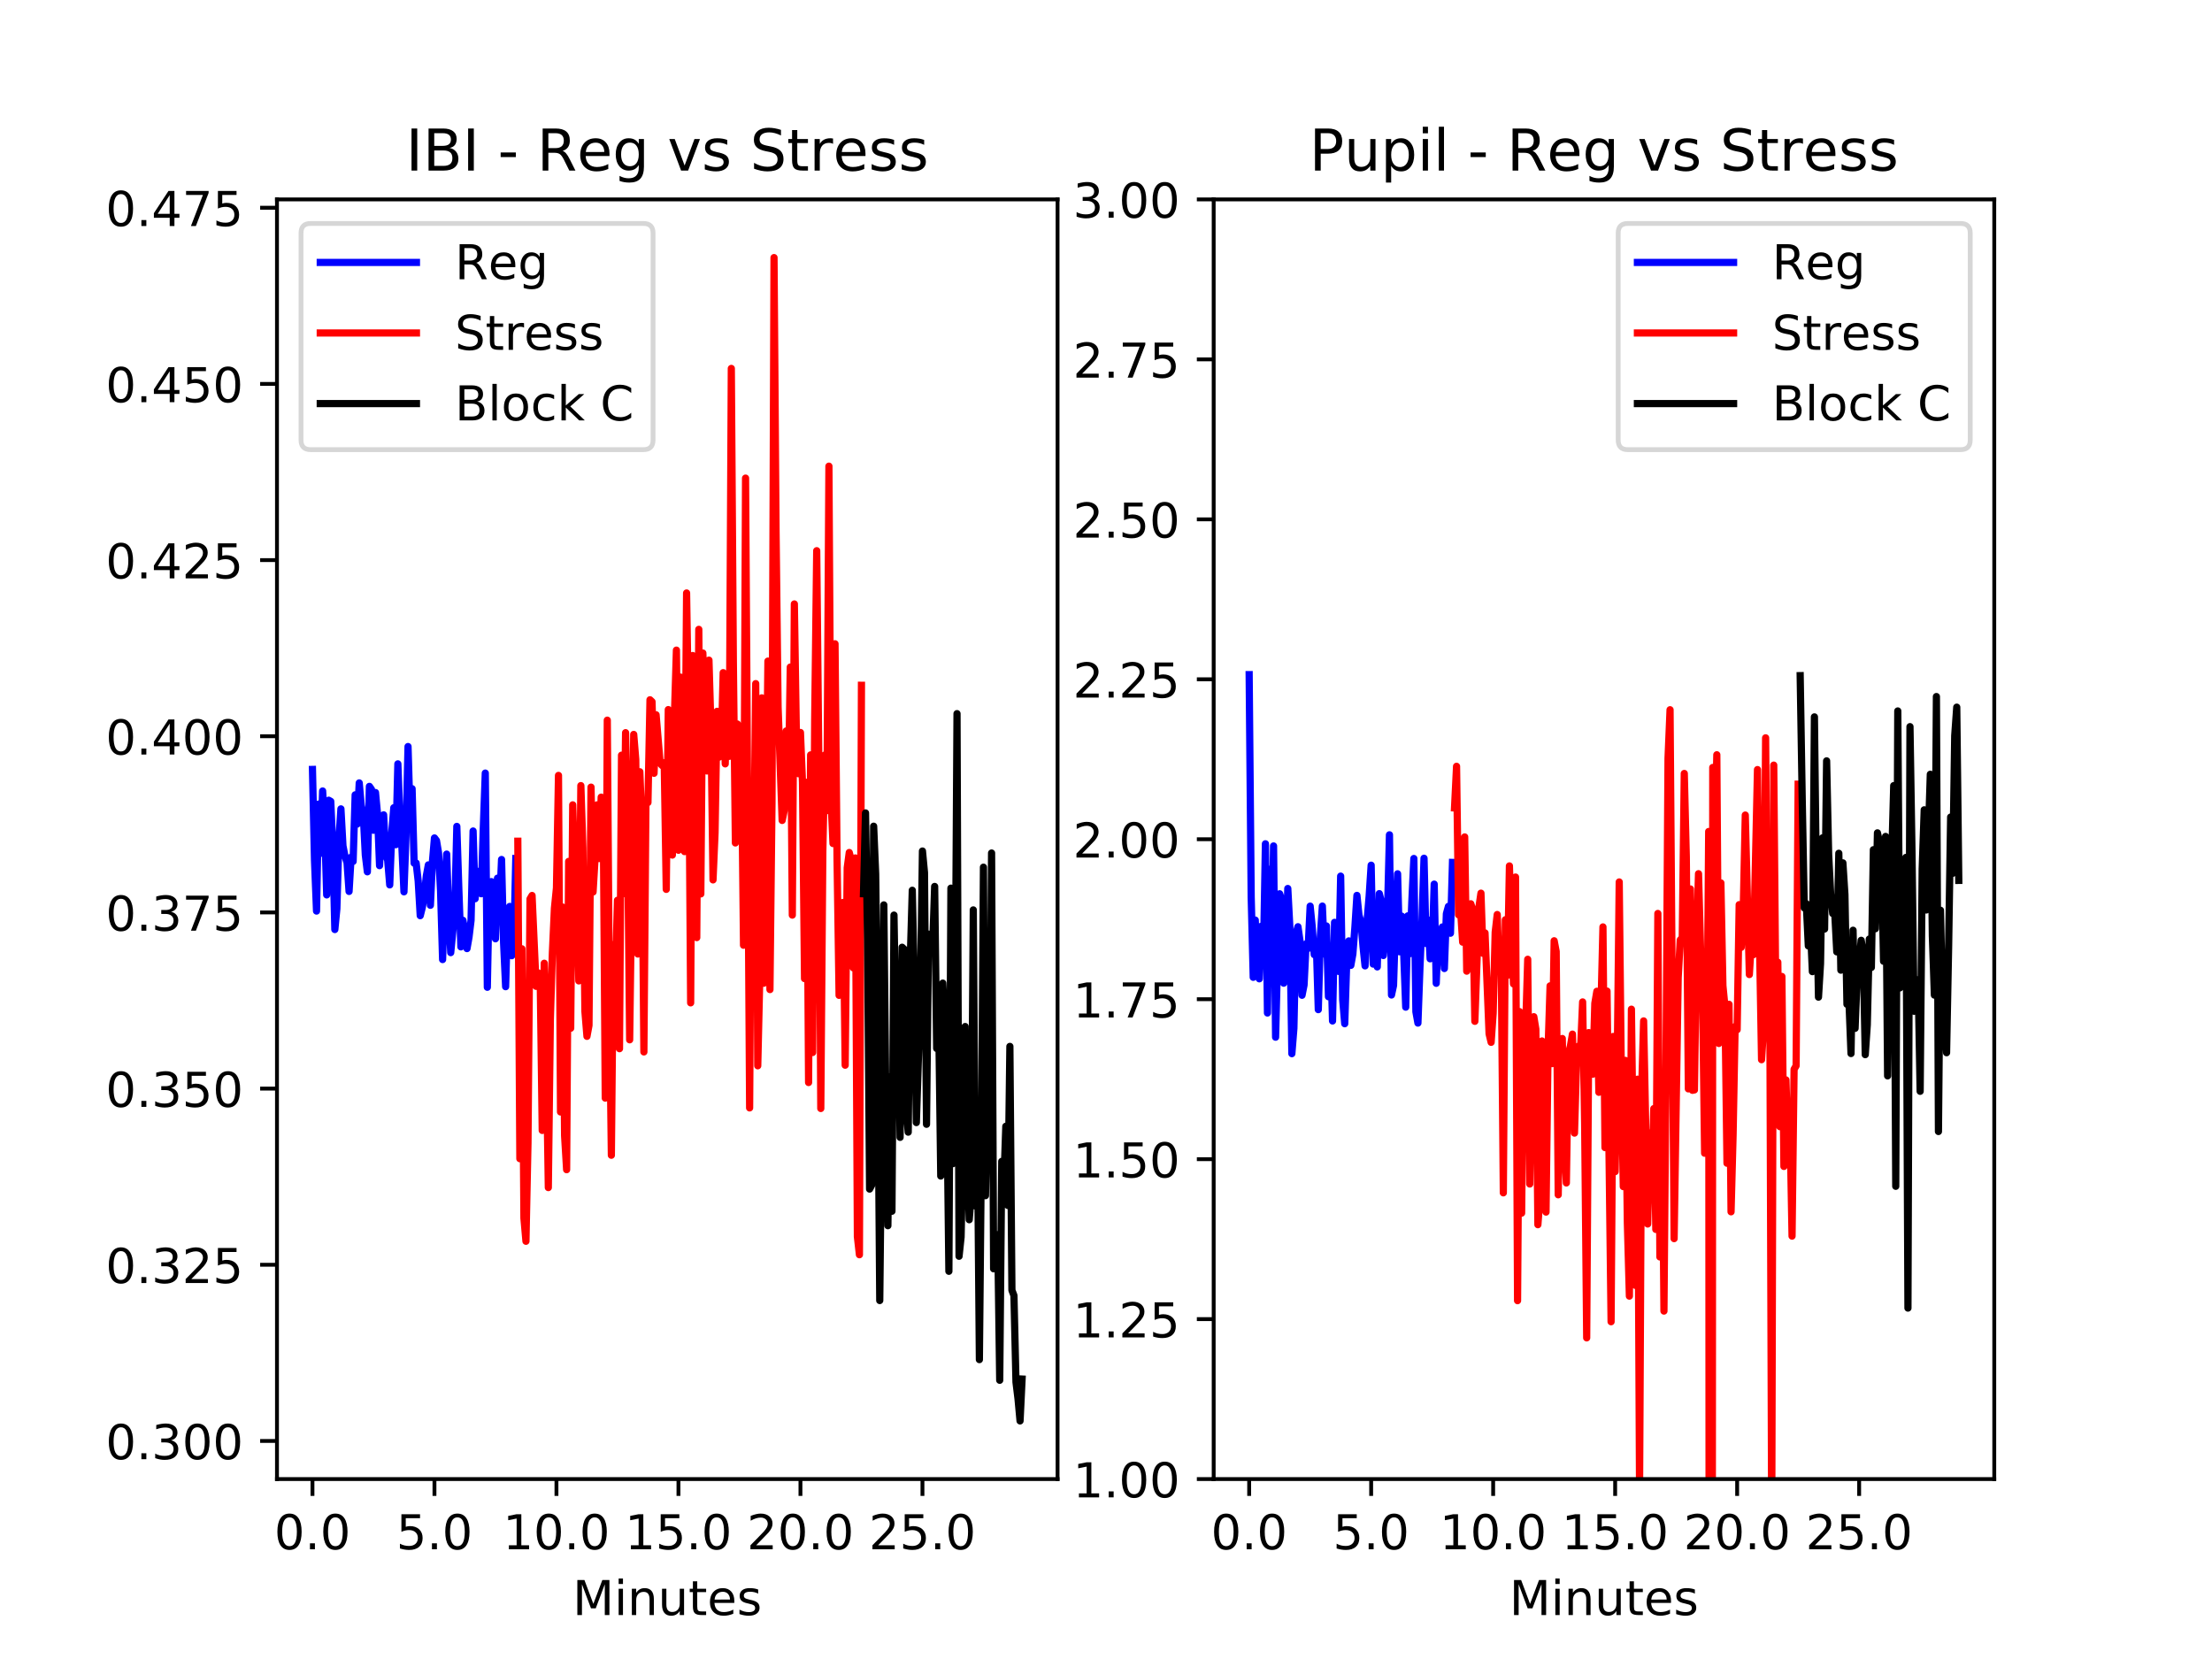 <?xml version="1.0" encoding="utf-8" standalone="no"?>
<!DOCTYPE svg PUBLIC "-//W3C//DTD SVG 1.1//EN"
  "http://www.w3.org/Graphics/SVG/1.1/DTD/svg11.dtd">
<!-- Created with matplotlib (http://matplotlib.org/) -->
<svg height="345pt" version="1.1" viewBox="0 0 460 345" width="460pt" xmlns="http://www.w3.org/2000/svg" xmlns:xlink="http://www.w3.org/1999/xlink">
 <defs>
  <style type="text/css">
*{stroke-linecap:butt;stroke-linejoin:round;}
  </style>
 </defs>
 <g id="figure_1">
  <g id="patch_1">
   <path d="M 0 345.6 
L 460.8 345.6 
L 460.8 0 
L 0 0 
z
" style="fill:#ffffff;"/>
  </g>
  <g id="axes_1">
   <g id="patch_2">
    <path d="M 57.6 307.584 
L 219.927 307.584 
L 219.927 41.472 
L 57.6 41.472 
z
" style="fill:#ffffff;"/>
   </g>
   <g id="matplotlib.axis_1">
    <g id="xtick_1">
     <g id="line2d_1">
      <defs>
       <path d="M 0 0 
L 0 3.5 
" id="m300554e133" style="stroke:#000000;stroke-width:0.8;"/>
      </defs>
      <g>
       <use style="stroke:#000000;stroke-width:0.8;" x="64.979" xlink:href="#m300554e133" y="307.584"/>
      </g>
     </g>
     <g id="text_1">
      <!-- 0.0 -->
      <defs>
       <path d="M 31.781 66.406 
Q 24.172 66.406 20.328 58.906 
Q 16.5 51.422 16.5 36.375 
Q 16.5 21.391 20.328 13.891 
Q 24.172 6.391 31.781 6.391 
Q 39.453 6.391 43.281 13.891 
Q 47.125 21.391 47.125 36.375 
Q 47.125 51.422 43.281 58.906 
Q 39.453 66.406 31.781 66.406 
z
M 31.781 74.219 
Q 44.047 74.219 50.516 64.516 
Q 56.984 54.828 56.984 36.375 
Q 56.984 17.969 50.516 8.266 
Q 44.047 -1.422 31.781 -1.422 
Q 19.531 -1.422 13.062 8.266 
Q 6.594 17.969 6.594 36.375 
Q 6.594 54.828 13.062 64.516 
Q 19.531 74.219 31.781 74.219 
z
" id="DejaVuSans-30"/>
       <path d="M 10.688 12.406 
L 21 12.406 
L 21 0 
L 10.688 0 
z
" id="DejaVuSans-2e"/>
      </defs>
      <g transform="translate(57.027 322.182)scale(0.1 -0.1)">
       <use xlink:href="#DejaVuSans-30"/>
       <use x="63.623" xlink:href="#DejaVuSans-2e"/>
       <use x="95.41" xlink:href="#DejaVuSans-30"/>
      </g>
     </g>
    </g>
    <g id="xtick_2">
     <g id="line2d_2">
      <g>
       <use style="stroke:#000000;stroke-width:0.8;" x="90.349" xlink:href="#m300554e133" y="307.584"/>
      </g>
     </g>
     <g id="text_2">
      <!-- 5.0 -->
      <defs>
       <path d="M 10.797 72.906 
L 49.516 72.906 
L 49.516 64.594 
L 19.828 64.594 
L 19.828 46.734 
Q 21.969 47.469 24.109 47.828 
Q 26.266 48.188 28.422 48.188 
Q 40.625 48.188 47.75 41.5 
Q 54.891 34.812 54.891 23.391 
Q 54.891 11.625 47.562 5.094 
Q 40.234 -1.422 26.906 -1.422 
Q 22.312 -1.422 17.547 -0.641 
Q 12.797 0.141 7.719 1.703 
L 7.719 11.625 
Q 12.109 9.234 16.797 8.062 
Q 21.484 6.891 26.703 6.891 
Q 35.156 6.891 40.078 11.328 
Q 45.016 15.766 45.016 23.391 
Q 45.016 31 40.078 35.438 
Q 35.156 39.891 26.703 39.891 
Q 22.75 39.891 18.812 39.016 
Q 14.891 38.141 10.797 36.281 
z
" id="DejaVuSans-35"/>
      </defs>
      <g transform="translate(82.397 322.182)scale(0.1 -0.1)">
       <use xlink:href="#DejaVuSans-35"/>
       <use x="63.623" xlink:href="#DejaVuSans-2e"/>
       <use x="95.41" xlink:href="#DejaVuSans-30"/>
      </g>
     </g>
    </g>
    <g id="xtick_3">
     <g id="line2d_3">
      <g>
       <use style="stroke:#000000;stroke-width:0.8;" x="115.719" xlink:href="#m300554e133" y="307.584"/>
      </g>
     </g>
     <g id="text_3">
      <!-- 10.0 -->
      <defs>
       <path d="M 12.406 8.297 
L 28.516 8.297 
L 28.516 63.922 
L 10.984 60.406 
L 10.984 69.391 
L 28.422 72.906 
L 38.281 72.906 
L 38.281 8.297 
L 54.391 8.297 
L 54.391 0 
L 12.406 0 
z
" id="DejaVuSans-31"/>
      </defs>
      <g transform="translate(104.586 322.182)scale(0.1 -0.1)">
       <use xlink:href="#DejaVuSans-31"/>
       <use x="63.623" xlink:href="#DejaVuSans-30"/>
       <use x="127.246" xlink:href="#DejaVuSans-2e"/>
       <use x="159.033" xlink:href="#DejaVuSans-30"/>
      </g>
     </g>
    </g>
    <g id="xtick_4">
     <g id="line2d_4">
      <g>
       <use style="stroke:#000000;stroke-width:0.8;" x="141.089" xlink:href="#m300554e133" y="307.584"/>
      </g>
     </g>
     <g id="text_4">
      <!-- 15.0 -->
      <g transform="translate(129.956 322.182)scale(0.1 -0.1)">
       <use xlink:href="#DejaVuSans-31"/>
       <use x="63.623" xlink:href="#DejaVuSans-35"/>
       <use x="127.246" xlink:href="#DejaVuSans-2e"/>
       <use x="159.033" xlink:href="#DejaVuSans-30"/>
      </g>
     </g>
    </g>
    <g id="xtick_5">
     <g id="line2d_5">
      <g>
       <use style="stroke:#000000;stroke-width:0.8;" x="166.459" xlink:href="#m300554e133" y="307.584"/>
      </g>
     </g>
     <g id="text_5">
      <!-- 20.0 -->
      <defs>
       <path d="M 19.188 8.297 
L 53.609 8.297 
L 53.609 0 
L 7.328 0 
L 7.328 8.297 
Q 12.938 14.109 22.625 23.891 
Q 32.328 33.688 34.812 36.531 
Q 39.547 41.844 41.422 45.531 
Q 43.312 49.219 43.312 52.781 
Q 43.312 58.594 39.234 62.25 
Q 35.156 65.922 28.609 65.922 
Q 23.969 65.922 18.812 64.312 
Q 13.672 62.703 7.812 59.422 
L 7.812 69.391 
Q 13.766 71.781 18.938 73 
Q 24.125 74.219 28.422 74.219 
Q 39.75 74.219 46.484 68.547 
Q 53.219 62.891 53.219 53.422 
Q 53.219 48.922 51.531 44.891 
Q 49.859 40.875 45.406 35.406 
Q 44.188 33.984 37.641 27.219 
Q 31.109 20.453 19.188 8.297 
z
" id="DejaVuSans-32"/>
      </defs>
      <g transform="translate(155.327 322.182)scale(0.1 -0.1)">
       <use xlink:href="#DejaVuSans-32"/>
       <use x="63.623" xlink:href="#DejaVuSans-30"/>
       <use x="127.246" xlink:href="#DejaVuSans-2e"/>
       <use x="159.033" xlink:href="#DejaVuSans-30"/>
      </g>
     </g>
    </g>
    <g id="xtick_6">
     <g id="line2d_6">
      <g>
       <use style="stroke:#000000;stroke-width:0.8;" x="191.83" xlink:href="#m300554e133" y="307.584"/>
      </g>
     </g>
     <g id="text_6">
      <!-- 25.0 -->
      <g transform="translate(180.697 322.182)scale(0.1 -0.1)">
       <use xlink:href="#DejaVuSans-32"/>
       <use x="63.623" xlink:href="#DejaVuSans-35"/>
       <use x="127.246" xlink:href="#DejaVuSans-2e"/>
       <use x="159.033" xlink:href="#DejaVuSans-30"/>
      </g>
     </g>
    </g>
    <g id="text_7">
     <!-- Minutes -->
     <defs>
      <path d="M 9.812 72.906 
L 24.516 72.906 
L 43.109 23.297 
L 61.812 72.906 
L 76.516 72.906 
L 76.516 0 
L 66.891 0 
L 66.891 64.016 
L 48.094 14.016 
L 38.188 14.016 
L 19.391 64.016 
L 19.391 0 
L 9.812 0 
z
" id="DejaVuSans-4d"/>
      <path d="M 9.422 54.688 
L 18.406 54.688 
L 18.406 0 
L 9.422 0 
z
M 9.422 75.984 
L 18.406 75.984 
L 18.406 64.594 
L 9.422 64.594 
z
" id="DejaVuSans-69"/>
      <path d="M 54.891 33.016 
L 54.891 0 
L 45.906 0 
L 45.906 32.719 
Q 45.906 40.484 42.875 44.328 
Q 39.844 48.188 33.797 48.188 
Q 26.516 48.188 22.312 43.547 
Q 18.109 38.922 18.109 30.906 
L 18.109 0 
L 9.078 0 
L 9.078 54.688 
L 18.109 54.688 
L 18.109 46.188 
Q 21.344 51.125 25.703 53.562 
Q 30.078 56 35.797 56 
Q 45.219 56 50.047 50.172 
Q 54.891 44.344 54.891 33.016 
z
" id="DejaVuSans-6e"/>
      <path d="M 8.5 21.578 
L 8.5 54.688 
L 17.484 54.688 
L 17.484 21.922 
Q 17.484 14.156 20.5 10.266 
Q 23.531 6.391 29.594 6.391 
Q 36.859 6.391 41.078 11.031 
Q 45.312 15.672 45.312 23.688 
L 45.312 54.688 
L 54.297 54.688 
L 54.297 0 
L 45.312 0 
L 45.312 8.406 
Q 42.047 3.422 37.719 1 
Q 33.406 -1.422 27.688 -1.422 
Q 18.266 -1.422 13.375 4.438 
Q 8.5 10.297 8.5 21.578 
z
M 31.109 56 
z
" id="DejaVuSans-75"/>
      <path d="M 18.312 70.219 
L 18.312 54.688 
L 36.812 54.688 
L 36.812 47.703 
L 18.312 47.703 
L 18.312 18.016 
Q 18.312 11.328 20.141 9.422 
Q 21.969 7.516 27.594 7.516 
L 36.812 7.516 
L 36.812 0 
L 27.594 0 
Q 17.188 0 13.234 3.875 
Q 9.281 7.766 9.281 18.016 
L 9.281 47.703 
L 2.688 47.703 
L 2.688 54.688 
L 9.281 54.688 
L 9.281 70.219 
z
" id="DejaVuSans-74"/>
      <path d="M 56.203 29.594 
L 56.203 25.203 
L 14.891 25.203 
Q 15.484 15.922 20.484 11.062 
Q 25.484 6.203 34.422 6.203 
Q 39.594 6.203 44.453 7.469 
Q 49.312 8.734 54.109 11.281 
L 54.109 2.781 
Q 49.266 0.734 44.188 -0.344 
Q 39.109 -1.422 33.891 -1.422 
Q 20.797 -1.422 13.156 6.188 
Q 5.516 13.812 5.516 26.812 
Q 5.516 40.234 12.766 48.109 
Q 20.016 56 32.328 56 
Q 43.359 56 49.781 48.891 
Q 56.203 41.797 56.203 29.594 
z
M 47.219 32.234 
Q 47.125 39.594 43.094 43.984 
Q 39.062 48.391 32.422 48.391 
Q 24.906 48.391 20.391 44.141 
Q 15.875 39.891 15.188 32.172 
z
" id="DejaVuSans-65"/>
      <path d="M 44.281 53.078 
L 44.281 44.578 
Q 40.484 46.531 36.375 47.5 
Q 32.281 48.484 27.875 48.484 
Q 21.188 48.484 17.844 46.438 
Q 14.5 44.391 14.5 40.281 
Q 14.5 37.156 16.891 35.375 
Q 19.281 33.594 26.516 31.984 
L 29.594 31.297 
Q 39.156 29.25 43.188 25.516 
Q 47.219 21.781 47.219 15.094 
Q 47.219 7.469 41.188 3.016 
Q 35.156 -1.422 24.609 -1.422 
Q 20.219 -1.422 15.453 -0.562 
Q 10.688 0.297 5.422 2 
L 5.422 11.281 
Q 10.406 8.688 15.234 7.391 
Q 20.062 6.109 24.812 6.109 
Q 31.156 6.109 34.562 8.281 
Q 37.984 10.453 37.984 14.406 
Q 37.984 18.062 35.516 20.016 
Q 33.062 21.969 24.703 23.781 
L 21.578 24.516 
Q 13.234 26.266 9.516 29.906 
Q 5.812 33.547 5.812 39.891 
Q 5.812 47.609 11.281 51.797 
Q 16.75 56 26.812 56 
Q 31.781 56 36.172 55.266 
Q 40.578 54.547 44.281 53.078 
z
" id="DejaVuSans-73"/>
     </defs>
     <g transform="translate(119.082 335.861)scale(0.1 -0.1)">
      <use xlink:href="#DejaVuSans-4d"/>
      <use x="86.279" xlink:href="#DejaVuSans-69"/>
      <use x="114.062" xlink:href="#DejaVuSans-6e"/>
      <use x="177.441" xlink:href="#DejaVuSans-75"/>
      <use x="240.82" xlink:href="#DejaVuSans-74"/>
      <use x="280.029" xlink:href="#DejaVuSans-65"/>
      <use x="341.553" xlink:href="#DejaVuSans-73"/>
     </g>
    </g>
   </g>
   <g id="matplotlib.axis_2">
    <g id="ytick_1">
     <g id="line2d_7">
      <defs>
       <path d="M 0 0 
L -3.5 0 
" id="mf9cd83be56" style="stroke:#000000;stroke-width:0.8;"/>
      </defs>
      <g>
       <use style="stroke:#000000;stroke-width:0.8;" x="57.6" xlink:href="#mf9cd83be56" y="299.653"/>
      </g>
     </g>
     <g id="text_8">
      <!-- 0.300 -->
      <defs>
       <path d="M 40.578 39.312 
Q 47.656 37.797 51.625 33 
Q 55.609 28.219 55.609 21.188 
Q 55.609 10.406 48.188 4.484 
Q 40.766 -1.422 27.094 -1.422 
Q 22.516 -1.422 17.656 -0.516 
Q 12.797 0.391 7.625 2.203 
L 7.625 11.719 
Q 11.719 9.328 16.594 8.109 
Q 21.484 6.891 26.812 6.891 
Q 36.078 6.891 40.938 10.547 
Q 45.797 14.203 45.797 21.188 
Q 45.797 27.641 41.281 31.266 
Q 36.766 34.906 28.719 34.906 
L 20.219 34.906 
L 20.219 43.016 
L 29.109 43.016 
Q 36.375 43.016 40.234 45.922 
Q 44.094 48.828 44.094 54.297 
Q 44.094 59.906 40.109 62.906 
Q 36.141 65.922 28.719 65.922 
Q 24.656 65.922 20.016 65.031 
Q 15.375 64.156 9.812 62.312 
L 9.812 71.094 
Q 15.438 72.656 20.344 73.438 
Q 25.25 74.219 29.594 74.219 
Q 40.828 74.219 47.359 69.109 
Q 53.906 64.016 53.906 55.328 
Q 53.906 49.266 50.438 45.094 
Q 46.969 40.922 40.578 39.312 
z
" id="DejaVuSans-33"/>
      </defs>
      <g transform="translate(21.972 303.452)scale(0.1 -0.1)">
       <use xlink:href="#DejaVuSans-30"/>
       <use x="63.623" xlink:href="#DejaVuSans-2e"/>
       <use x="95.41" xlink:href="#DejaVuSans-33"/>
       <use x="159.033" xlink:href="#DejaVuSans-30"/>
       <use x="222.656" xlink:href="#DejaVuSans-30"/>
      </g>
     </g>
    </g>
    <g id="ytick_2">
     <g id="line2d_8">
      <g>
       <use style="stroke:#000000;stroke-width:0.8;" x="57.6" xlink:href="#mf9cd83be56" y="263.017"/>
      </g>
     </g>
     <g id="text_9">
      <!-- 0.325 -->
      <g transform="translate(21.972 266.816)scale(0.1 -0.1)">
       <use xlink:href="#DejaVuSans-30"/>
       <use x="63.623" xlink:href="#DejaVuSans-2e"/>
       <use x="95.41" xlink:href="#DejaVuSans-33"/>
       <use x="159.033" xlink:href="#DejaVuSans-32"/>
       <use x="222.656" xlink:href="#DejaVuSans-35"/>
      </g>
     </g>
    </g>
    <g id="ytick_3">
     <g id="line2d_9">
      <g>
       <use style="stroke:#000000;stroke-width:0.8;" x="57.6" xlink:href="#mf9cd83be56" y="226.381"/>
      </g>
     </g>
     <g id="text_10">
      <!-- 0.350 -->
      <g transform="translate(21.972 230.18)scale(0.1 -0.1)">
       <use xlink:href="#DejaVuSans-30"/>
       <use x="63.623" xlink:href="#DejaVuSans-2e"/>
       <use x="95.41" xlink:href="#DejaVuSans-33"/>
       <use x="159.033" xlink:href="#DejaVuSans-35"/>
       <use x="222.656" xlink:href="#DejaVuSans-30"/>
      </g>
     </g>
    </g>
    <g id="ytick_4">
     <g id="line2d_10">
      <g>
       <use style="stroke:#000000;stroke-width:0.8;" x="57.6" xlink:href="#mf9cd83be56" y="189.746"/>
      </g>
     </g>
     <g id="text_11">
      <!-- 0.375 -->
      <defs>
       <path d="M 8.203 72.906 
L 55.078 72.906 
L 55.078 68.703 
L 28.609 0 
L 18.312 0 
L 43.219 64.594 
L 8.203 64.594 
z
" id="DejaVuSans-37"/>
      </defs>
      <g transform="translate(21.972 193.545)scale(0.1 -0.1)">
       <use xlink:href="#DejaVuSans-30"/>
       <use x="63.623" xlink:href="#DejaVuSans-2e"/>
       <use x="95.41" xlink:href="#DejaVuSans-33"/>
       <use x="159.033" xlink:href="#DejaVuSans-37"/>
       <use x="222.656" xlink:href="#DejaVuSans-35"/>
      </g>
     </g>
    </g>
    <g id="ytick_5">
     <g id="line2d_11">
      <g>
       <use style="stroke:#000000;stroke-width:0.8;" x="57.6" xlink:href="#mf9cd83be56" y="153.11"/>
      </g>
     </g>
     <g id="text_12">
      <!-- 0.400 -->
      <defs>
       <path d="M 37.797 64.312 
L 12.891 25.391 
L 37.797 25.391 
z
M 35.203 72.906 
L 47.609 72.906 
L 47.609 25.391 
L 58.016 25.391 
L 58.016 17.188 
L 47.609 17.188 
L 47.609 0 
L 37.797 0 
L 37.797 17.188 
L 4.891 17.188 
L 4.891 26.703 
z
" id="DejaVuSans-34"/>
      </defs>
      <g transform="translate(21.972 156.909)scale(0.1 -0.1)">
       <use xlink:href="#DejaVuSans-30"/>
       <use x="63.623" xlink:href="#DejaVuSans-2e"/>
       <use x="95.41" xlink:href="#DejaVuSans-34"/>
       <use x="159.033" xlink:href="#DejaVuSans-30"/>
       <use x="222.656" xlink:href="#DejaVuSans-30"/>
      </g>
     </g>
    </g>
    <g id="ytick_6">
     <g id="line2d_12">
      <g>
       <use style="stroke:#000000;stroke-width:0.8;" x="57.6" xlink:href="#mf9cd83be56" y="116.474"/>
      </g>
     </g>
     <g id="text_13">
      <!-- 0.425 -->
      <g transform="translate(21.972 120.274)scale(0.1 -0.1)">
       <use xlink:href="#DejaVuSans-30"/>
       <use x="63.623" xlink:href="#DejaVuSans-2e"/>
       <use x="95.41" xlink:href="#DejaVuSans-34"/>
       <use x="159.033" xlink:href="#DejaVuSans-32"/>
       <use x="222.656" xlink:href="#DejaVuSans-35"/>
      </g>
     </g>
    </g>
    <g id="ytick_7">
     <g id="line2d_13">
      <g>
       <use style="stroke:#000000;stroke-width:0.8;" x="57.6" xlink:href="#mf9cd83be56" y="79.839"/>
      </g>
     </g>
     <g id="text_14">
      <!-- 0.450 -->
      <g transform="translate(21.972 83.638)scale(0.1 -0.1)">
       <use xlink:href="#DejaVuSans-30"/>
       <use x="63.623" xlink:href="#DejaVuSans-2e"/>
       <use x="95.41" xlink:href="#DejaVuSans-34"/>
       <use x="159.033" xlink:href="#DejaVuSans-35"/>
       <use x="222.656" xlink:href="#DejaVuSans-30"/>
      </g>
     </g>
    </g>
    <g id="ytick_8">
     <g id="line2d_14">
      <g>
       <use style="stroke:#000000;stroke-width:0.8;" x="57.6" xlink:href="#mf9cd83be56" y="43.203"/>
      </g>
     </g>
     <g id="text_15">
      <!-- 0.475 -->
      <g transform="translate(21.972 47.002)scale(0.1 -0.1)">
       <use xlink:href="#DejaVuSans-30"/>
       <use x="63.623" xlink:href="#DejaVuSans-2e"/>
       <use x="95.41" xlink:href="#DejaVuSans-34"/>
       <use x="159.033" xlink:href="#DejaVuSans-37"/>
       <use x="222.656" xlink:href="#DejaVuSans-35"/>
      </g>
     </g>
    </g>
   </g>
   <g id="line2d_15">
    <path clip-path="url(#p2457f224a1)" d="M 64.979 160.01 
L 65.401 178.898 
L 65.824 189.462 
L 66.247 167.213 
L 66.67 177.457 
L 67.093 164.492 
L 67.516 171.815 
L 67.938 186.101 
L 68.361 166.413 
L 68.784 166.653 
L 69.207 176.017 
L 69.63 193.303 
L 70.053 188.982 
L 70.475 174.576 
L 70.898 168.213 
L 71.321 175.897 
L 71.744 178.057 
L 72.167 179.378 
L 72.59 185.38 
L 73.012 178.257 
L 73.435 179.138 
L 73.858 165.292 
L 74.281 171.375 
L 74.704 162.811 
L 75.127 167.533 
L 75.549 169.534 
L 75.972 177.817 
L 76.395 181.299 
L 76.818 163.532 
L 77.241 164.132 
L 77.664 172.655 
L 78.086 164.812 
L 78.509 169.294 
L 78.932 180.018 
L 79.355 170.975 
L 79.778 169.454 
L 80.201 177.777 
L 80.623 178.898 
L 81.046 184.02 
L 81.469 173.135 
L 81.892 167.973 
L 82.315 175.656 
L 82.738 158.85 
L 83.161 170.014 
L 83.583 176.257 
L 84.006 185.46 
L 84.429 173.736 
L 84.852 155.248 
L 85.275 169.614 
L 85.698 164.012 
L 86.12 179.498 
L 86.543 179.474 
L 86.966 183.219 
L 87.389 190.422 
L 87.812 188.742 
L 88.235 186.261 
L 88.657 182.139 
L 89.08 179.858 
L 89.503 188.261 
L 89.926 179.218 
L 90.349 174.256 
L 90.772 174.816 
L 91.194 177.337 
L 91.617 185.26 
L 92.04 199.546 
L 92.463 185.14 
L 92.886 177.617 
L 93.309 189.942 
L 93.731 198.105 
L 94.154 193.784 
L 94.577 189.102 
L 95 171.855 
L 95.423 185.044 
L 95.846 196.905 
L 96.268 191.383 
L 96.691 193.784 
L 97.114 197.265 
L 97.537 194.864 
L 97.96 191.383 
L 98.383 172.815 
L 98.806 186.901 
L 99.228 181.179 
L 99.651 185.3 
L 100.074 185.86 
L 100.497 172.415 
L 100.92 160.771 
L 101.343 205.308 
L 101.765 183.46 
L 102.188 183.339 
L 102.611 190.422 
L 103.034 195.224 
L 103.457 182.619 
L 103.88 188.502 
L 104.302 178.738 
L 104.725 196.065 
L 105.148 205.188 
L 105.571 190.326 
L 105.994 188.502 
L 106.417 198.746 
L 106.839 196.785 
L 107.262 178.538 
" style="fill:none;stroke:#0000ff;stroke-linecap:square;stroke-width:1.5;"/>
   </g>
   <g id="line2d_16">
    <path clip-path="url(#p2457f224a1)" d="M 107.685 174.936 
L 108.108 240.962 
L 108.531 197.305 
L 108.954 253.327 
L 109.376 258.129 
L 109.799 237.601 
L 110.222 186.941 
L 110.645 186.221 
L 111.491 205.116 
L 111.913 202.307 
L 112.336 203.387 
L 112.759 235.08 
L 113.182 200.314 
L 113.605 219.474 
L 114.028 246.965 
L 114.45 211.951 
L 114.873 198.105 
L 115.296 188.886 
L 115.719 184.66 
L 116.142 161.251 
L 116.565 231.239 
L 116.988 188.622 
L 117.41 236.16 
L 117.833 243.243 
L 118.256 179.138 
L 118.679 213.832 
L 119.102 167.373 
L 119.525 181.539 
L 119.947 185.86 
L 120.37 203.988 
L 120.793 163.372 
L 121.216 176.337 
L 121.639 210.35 
L 122.062 215.512 
L 122.484 213.231 
L 122.907 163.692 
L 123.33 185.5 
L 123.753 178.418 
L 124.176 167.373 
L 124.599 178.538 
L 125.021 165.773 
L 125.444 168.974 
L 125.867 228.357 
L 126.29 149.766 
L 126.713 205.98 
L 127.136 240.242 
L 127.558 196.425 
L 127.981 203.507 
L 128.404 187.221 
L 128.827 218.081 
L 129.25 157.049 
L 129.673 185.86 
L 130.095 152.367 
L 130.518 173.776 
L 130.941 216.233 
L 131.787 152.727 
L 132.21 157.929 
L 132.632 198.393 
L 133.055 160.49 
L 133.478 171.095 
L 133.901 218.754 
L 134.324 166.893 
L 134.747 166.893 
L 135.17 145.524 
L 135.592 145.925 
L 136.015 160.811 
L 136.438 148.646 
L 137.284 158.73 
L 137.707 159.21 
L 138.129 158.61 
L 138.552 184.948 
L 138.975 147.565 
L 139.398 171.215 
L 139.821 177.817 
L 140.244 149.126 
L 140.666 135.2 
L 141.089 176.817 
L 141.512 140.803 
L 141.935 153.448 
L 142.358 177.097 
L 142.781 123.316 
L 143.203 150.206 
L 143.626 208.55 
L 144.049 136.321 
L 144.472 172.175 
L 144.895 194.984 
L 145.318 130.879 
L 145.74 185.895 
L 146.163 135.801 
L 147.009 160.33 
L 147.432 137.281 
L 147.855 151.527 
L 148.277 182.979 
L 148.7 173.135 
L 149.123 147.925 
L 149.546 157.449 
L 149.969 155.849 
L 150.392 139.882 
L 150.815 158.85 
L 151.237 144.444 
L 151.66 157.289 
L 152.083 76.617 
L 152.506 137.601 
L 152.929 175.296 
L 153.352 150.566 
L 153.774 160.993 
L 154.197 158.25 
L 154.62 196.569 
L 155.043 99.426 
L 155.889 230.398 
L 156.311 164.012 
L 156.734 181.395 
L 157.157 142.163 
L 157.58 221.635 
L 158.003 203.147 
L 158.426 145.124 
L 158.848 204.468 
L 159.271 175.696 
L 159.694 137.481 
L 160.117 205.788 
L 160.54 166.989 
L 160.963 53.568 
L 161.385 110.471 
L 161.808 147.045 
L 162.654 170.614 
L 163.077 168.574 
L 163.5 152.007 
L 163.922 165.452 
L 164.345 138.722 
L 164.768 190.302 
L 165.191 125.597 
L 165.614 152.807 
L 166.037 160.891 
L 166.459 152.327 
L 166.882 162.691 
L 167.305 203.507 
L 167.728 162.691 
L 168.151 225.116 
L 168.574 156.989 
L 168.997 218.874 
L 169.419 149.846 
L 169.842 114.523 
L 170.265 156.809 
L 170.688 230.518 
L 171.111 176.977 
L 171.534 157.001 
L 171.956 168.574 
L 172.379 96.945 
L 172.802 165.933 
L 173.225 175.416 
L 173.648 133.88 
L 174.071 178.738 
L 174.493 206.989 
L 174.916 201.347 
L 175.339 187.661 
L 175.762 221.515 
L 176.185 180.458 
L 176.608 177.283 
L 177.03 178.898 
L 177.453 201.275 
L 177.876 178.418 
L 178.299 257.169 
L 178.722 260.93 
L 179.145 142.51 
L 179.145 142.51 
" style="fill:none;stroke:#ff0000;stroke-linecap:square;stroke-width:1.5;"/>
   </g>
   <g id="line2d_17">
    <path clip-path="url(#p2457f224a1)" d="M 179.567 185.86 
L 179.99 169.054 
L 180.413 195.224 
L 180.836 247.277 
L 181.259 246.485 
L 181.682 171.815 
L 182.104 181.779 
L 182.527 217.313 
L 182.95 270.454 
L 183.373 230.878 
L 183.796 188.181 
L 184.219 229.318 
L 184.641 254.888 
L 185.064 223.916 
L 185.487 251.887 
L 185.91 190.302 
L 186.333 215.472 
L 186.756 206.869 
L 187.179 236.521 
L 187.601 196.985 
L 188.024 197.385 
L 188.447 230.758 
L 188.87 235.44 
L 189.293 199.546 
L 189.716 185.14 
L 190.138 205.068 
L 190.561 233.447 
L 190.984 220.194 
L 191.407 206.509 
L 191.83 176.977 
L 192.253 181.459 
L 192.675 233.8 
L 193.098 194.264 
L 193.521 194.744 
L 193.944 197.145 
L 194.367 184.34 
L 194.79 218.033 
L 195.212 212.511 
L 195.635 244.564 
L 196.058 204.444 
L 196.481 212.319 
L 196.904 228.769 
L 197.327 264.372 
L 197.749 184.698 
L 198.172 241.983 
L 198.595 217.733 
L 199.018 148.406 
L 199.441 261.25 
L 199.864 257.256 
L 200.286 237.001 
L 200.709 213.471 
L 201.132 240.042 
L 201.555 253.647 
L 201.978 248.32 
L 202.401 189.222 
L 202.823 250.789 
L 203.246 234.408 
L 203.669 282.739 
L 204.092 238.681 
L 204.515 180.338 
L 204.938 248.645 
L 205.361 227.557 
L 205.783 237.301 
L 206.206 177.391 
L 206.629 263.855 
L 207.052 259.858 
L 207.475 256.757 
L 207.898 287.037 
L 208.32 241.515 
L 208.743 246.605 
L 209.166 234.216 
L 209.589 250.686 
L 210.012 217.605 
L 210.435 268.309 
L 210.857 269.414 
L 211.28 287.421 
L 211.703 290.878 
L 212.126 295.488 
L 212.549 286.781 
" style="fill:none;stroke:#000000;stroke-linecap:square;stroke-width:1.5;"/>
   </g>
   <g id="patch_3">
    <path d="M 57.6 307.584 
L 57.6 41.472 
" style="fill:none;stroke:#000000;stroke-linecap:square;stroke-linejoin:miter;stroke-width:0.8;"/>
   </g>
   <g id="patch_4">
    <path d="M 219.927 307.584 
L 219.927 41.472 
" style="fill:none;stroke:#000000;stroke-linecap:square;stroke-linejoin:miter;stroke-width:0.8;"/>
   </g>
   <g id="patch_5">
    <path d="M 57.6 307.584 
L 219.927 307.584 
" style="fill:none;stroke:#000000;stroke-linecap:square;stroke-linejoin:miter;stroke-width:0.8;"/>
   </g>
   <g id="patch_6">
    <path d="M 57.6 41.472 
L 219.927 41.472 
" style="fill:none;stroke:#000000;stroke-linecap:square;stroke-linejoin:miter;stroke-width:0.8;"/>
   </g>
   <g id="text_16">
    <!-- IBI - Reg vs Stress -->
    <defs>
     <path d="M 9.812 72.906 
L 19.672 72.906 
L 19.672 0 
L 9.812 0 
z
" id="DejaVuSans-49"/>
     <path d="M 19.672 34.812 
L 19.672 8.109 
L 35.5 8.109 
Q 43.453 8.109 47.281 11.406 
Q 51.125 14.703 51.125 21.484 
Q 51.125 28.328 47.281 31.562 
Q 43.453 34.812 35.5 34.812 
z
M 19.672 64.797 
L 19.672 42.828 
L 34.281 42.828 
Q 41.5 42.828 45.031 45.531 
Q 48.578 48.25 48.578 53.812 
Q 48.578 59.328 45.031 62.062 
Q 41.5 64.797 34.281 64.797 
z
M 9.812 72.906 
L 35.016 72.906 
Q 46.297 72.906 52.391 68.219 
Q 58.5 63.531 58.5 54.891 
Q 58.5 48.188 55.375 44.234 
Q 52.25 40.281 46.188 39.312 
Q 53.469 37.75 57.5 32.781 
Q 61.531 27.828 61.531 20.406 
Q 61.531 10.641 54.891 5.312 
Q 48.25 0 35.984 0 
L 9.812 0 
z
" id="DejaVuSans-42"/>
     <path id="DejaVuSans-20"/>
     <path d="M 4.891 31.391 
L 31.203 31.391 
L 31.203 23.391 
L 4.891 23.391 
z
" id="DejaVuSans-2d"/>
     <path d="M 44.391 34.188 
Q 47.562 33.109 50.562 29.594 
Q 53.562 26.078 56.594 19.922 
L 66.609 0 
L 56 0 
L 46.688 18.703 
Q 43.062 26.031 39.672 28.422 
Q 36.281 30.812 30.422 30.812 
L 19.672 30.812 
L 19.672 0 
L 9.812 0 
L 9.812 72.906 
L 32.078 72.906 
Q 44.578 72.906 50.734 67.672 
Q 56.891 62.453 56.891 51.906 
Q 56.891 45.016 53.688 40.469 
Q 50.484 35.938 44.391 34.188 
z
M 19.672 64.797 
L 19.672 38.922 
L 32.078 38.922 
Q 39.203 38.922 42.844 42.219 
Q 46.484 45.516 46.484 51.906 
Q 46.484 58.297 42.844 61.547 
Q 39.203 64.797 32.078 64.797 
z
" id="DejaVuSans-52"/>
     <path d="M 45.406 27.984 
Q 45.406 37.75 41.375 43.109 
Q 37.359 48.484 30.078 48.484 
Q 22.859 48.484 18.828 43.109 
Q 14.797 37.75 14.797 27.984 
Q 14.797 18.266 18.828 12.891 
Q 22.859 7.516 30.078 7.516 
Q 37.359 7.516 41.375 12.891 
Q 45.406 18.266 45.406 27.984 
z
M 54.391 6.781 
Q 54.391 -7.172 48.188 -13.984 
Q 42 -20.797 29.203 -20.797 
Q 24.469 -20.797 20.266 -20.094 
Q 16.062 -19.391 12.109 -17.922 
L 12.109 -9.188 
Q 16.062 -11.328 19.922 -12.344 
Q 23.781 -13.375 27.781 -13.375 
Q 36.625 -13.375 41.016 -8.766 
Q 45.406 -4.156 45.406 5.172 
L 45.406 9.625 
Q 42.625 4.781 38.281 2.391 
Q 33.938 0 27.875 0 
Q 17.828 0 11.672 7.656 
Q 5.516 15.328 5.516 27.984 
Q 5.516 40.672 11.672 48.328 
Q 17.828 56 27.875 56 
Q 33.938 56 38.281 53.609 
Q 42.625 51.219 45.406 46.391 
L 45.406 54.688 
L 54.391 54.688 
z
" id="DejaVuSans-67"/>
     <path d="M 2.984 54.688 
L 12.5 54.688 
L 29.594 8.797 
L 46.688 54.688 
L 56.203 54.688 
L 35.688 0 
L 23.484 0 
z
" id="DejaVuSans-76"/>
     <path d="M 53.516 70.516 
L 53.516 60.891 
Q 47.906 63.578 42.922 64.891 
Q 37.938 66.219 33.297 66.219 
Q 25.25 66.219 20.875 63.094 
Q 16.5 59.969 16.5 54.203 
Q 16.5 49.359 19.406 46.891 
Q 22.312 44.438 30.422 42.922 
L 36.375 41.703 
Q 47.406 39.594 52.656 34.297 
Q 57.906 29 57.906 20.125 
Q 57.906 9.516 50.797 4.047 
Q 43.703 -1.422 29.984 -1.422 
Q 24.812 -1.422 18.969 -0.25 
Q 13.141 0.922 6.891 3.219 
L 6.891 13.375 
Q 12.891 10.016 18.656 8.297 
Q 24.422 6.594 29.984 6.594 
Q 38.422 6.594 43.016 9.906 
Q 47.609 13.234 47.609 19.391 
Q 47.609 24.75 44.312 27.781 
Q 41.016 30.812 33.5 32.328 
L 27.484 33.5 
Q 16.453 35.688 11.516 40.375 
Q 6.594 45.062 6.594 53.422 
Q 6.594 63.094 13.406 68.656 
Q 20.219 74.219 32.172 74.219 
Q 37.312 74.219 42.625 73.281 
Q 47.953 72.359 53.516 70.516 
z
" id="DejaVuSans-53"/>
     <path d="M 41.109 46.297 
Q 39.594 47.172 37.812 47.578 
Q 36.031 48 33.891 48 
Q 26.266 48 22.188 43.047 
Q 18.109 38.094 18.109 28.812 
L 18.109 0 
L 9.078 0 
L 9.078 54.688 
L 18.109 54.688 
L 18.109 46.188 
Q 20.953 51.172 25.484 53.578 
Q 30.031 56 36.531 56 
Q 37.453 56 38.578 55.875 
Q 39.703 55.766 41.062 55.516 
z
" id="DejaVuSans-72"/>
    </defs>
    <g transform="translate(84.403 35.472)scale(0.12 -0.12)">
     <use xlink:href="#DejaVuSans-49"/>
     <use x="29.492" xlink:href="#DejaVuSans-42"/>
     <use x="98.096" xlink:href="#DejaVuSans-49"/>
     <use x="127.588" xlink:href="#DejaVuSans-20"/>
     <use x="159.375" xlink:href="#DejaVuSans-2d"/>
     <use x="195.459" xlink:href="#DejaVuSans-20"/>
     <use x="227.246" xlink:href="#DejaVuSans-52"/>
     <use x="296.666" xlink:href="#DejaVuSans-65"/>
     <use x="358.189" xlink:href="#DejaVuSans-67"/>
     <use x="421.666" xlink:href="#DejaVuSans-20"/>
     <use x="453.453" xlink:href="#DejaVuSans-76"/>
     <use x="512.633" xlink:href="#DejaVuSans-73"/>
     <use x="564.732" xlink:href="#DejaVuSans-20"/>
     <use x="596.52" xlink:href="#DejaVuSans-53"/>
     <use x="659.996" xlink:href="#DejaVuSans-74"/>
     <use x="699.205" xlink:href="#DejaVuSans-72"/>
     <use x="740.287" xlink:href="#DejaVuSans-65"/>
     <use x="801.811" xlink:href="#DejaVuSans-73"/>
     <use x="853.91" xlink:href="#DejaVuSans-73"/>
    </g>
   </g>
   <g id="legend_1">
    <g id="patch_7">
     <path d="M 64.6 93.506 
L 133.808 93.506 
Q 135.808 93.506 135.808 91.506 
L 135.808 48.472 
Q 135.808 46.472 133.808 46.472 
L 64.6 46.472 
Q 62.6 46.472 62.6 48.472 
L 62.6 91.506 
Q 62.6 93.506 64.6 93.506 
z
" style="fill:#ffffff;opacity:0.8;stroke:#cccccc;stroke-linejoin:miter;"/>
    </g>
    <g id="line2d_18">
     <path d="M 66.6 54.57 
L 86.6 54.57 
" style="fill:none;stroke:#0000ff;stroke-linecap:square;stroke-width:1.5;"/>
    </g>
    <g id="line2d_19"/>
    <g id="text_17">
     <!-- Reg -->
     <g transform="translate(94.6 58.07)scale(0.1 -0.1)">
      <use xlink:href="#DejaVuSans-52"/>
      <use x="69.42" xlink:href="#DejaVuSans-65"/>
      <use x="130.943" xlink:href="#DejaVuSans-67"/>
     </g>
    </g>
    <g id="line2d_20">
     <path d="M 66.6 69.249 
L 86.6 69.249 
" style="fill:none;stroke:#ff0000;stroke-linecap:square;stroke-width:1.5;"/>
    </g>
    <g id="line2d_21"/>
    <g id="text_18">
     <!-- Stress -->
     <g transform="translate(94.6 72.749)scale(0.1 -0.1)">
      <use xlink:href="#DejaVuSans-53"/>
      <use x="63.477" xlink:href="#DejaVuSans-74"/>
      <use x="102.686" xlink:href="#DejaVuSans-72"/>
      <use x="143.768" xlink:href="#DejaVuSans-65"/>
      <use x="205.291" xlink:href="#DejaVuSans-73"/>
      <use x="257.391" xlink:href="#DejaVuSans-73"/>
     </g>
    </g>
    <g id="line2d_22">
     <path d="M 66.6 83.927 
L 86.6 83.927 
" style="fill:none;stroke:#000000;stroke-linecap:square;stroke-width:1.5;"/>
    </g>
    <g id="line2d_23"/>
    <g id="text_19">
     <!-- Block C -->
     <defs>
      <path d="M 9.422 75.984 
L 18.406 75.984 
L 18.406 0 
L 9.422 0 
z
" id="DejaVuSans-6c"/>
      <path d="M 30.609 48.391 
Q 23.391 48.391 19.188 42.75 
Q 14.984 37.109 14.984 27.297 
Q 14.984 17.484 19.156 11.844 
Q 23.344 6.203 30.609 6.203 
Q 37.797 6.203 41.984 11.859 
Q 46.188 17.531 46.188 27.297 
Q 46.188 37.016 41.984 42.703 
Q 37.797 48.391 30.609 48.391 
z
M 30.609 56 
Q 42.328 56 49.016 48.375 
Q 55.719 40.766 55.719 27.297 
Q 55.719 13.875 49.016 6.219 
Q 42.328 -1.422 30.609 -1.422 
Q 18.844 -1.422 12.172 6.219 
Q 5.516 13.875 5.516 27.297 
Q 5.516 40.766 12.172 48.375 
Q 18.844 56 30.609 56 
z
" id="DejaVuSans-6f"/>
      <path d="M 48.781 52.594 
L 48.781 44.188 
Q 44.969 46.297 41.141 47.344 
Q 37.312 48.391 33.406 48.391 
Q 24.656 48.391 19.812 42.844 
Q 14.984 37.312 14.984 27.297 
Q 14.984 17.281 19.812 11.734 
Q 24.656 6.203 33.406 6.203 
Q 37.312 6.203 41.141 7.25 
Q 44.969 8.297 48.781 10.406 
L 48.781 2.094 
Q 45.016 0.344 40.984 -0.531 
Q 36.969 -1.422 32.422 -1.422 
Q 20.062 -1.422 12.781 6.344 
Q 5.516 14.109 5.516 27.297 
Q 5.516 40.672 12.859 48.328 
Q 20.219 56 33.016 56 
Q 37.156 56 41.109 55.141 
Q 45.062 54.297 48.781 52.594 
z
" id="DejaVuSans-63"/>
      <path d="M 9.078 75.984 
L 18.109 75.984 
L 18.109 31.109 
L 44.922 54.688 
L 56.391 54.688 
L 27.391 29.109 
L 57.625 0 
L 45.906 0 
L 18.109 26.703 
L 18.109 0 
L 9.078 0 
z
" id="DejaVuSans-6b"/>
      <path d="M 64.406 67.281 
L 64.406 56.891 
Q 59.422 61.531 53.781 63.812 
Q 48.141 66.109 41.797 66.109 
Q 29.297 66.109 22.656 58.469 
Q 16.016 50.828 16.016 36.375 
Q 16.016 21.969 22.656 14.328 
Q 29.297 6.688 41.797 6.688 
Q 48.141 6.688 53.781 8.984 
Q 59.422 11.281 64.406 15.922 
L 64.406 5.609 
Q 59.234 2.094 53.438 0.328 
Q 47.656 -1.422 41.219 -1.422 
Q 24.656 -1.422 15.125 8.703 
Q 5.609 18.844 5.609 36.375 
Q 5.609 53.953 15.125 64.078 
Q 24.656 74.219 41.219 74.219 
Q 47.75 74.219 53.531 72.484 
Q 59.328 70.75 64.406 67.281 
z
" id="DejaVuSans-43"/>
     </defs>
     <g transform="translate(94.6 87.427)scale(0.1 -0.1)">
      <use xlink:href="#DejaVuSans-42"/>
      <use x="68.604" xlink:href="#DejaVuSans-6c"/>
      <use x="96.387" xlink:href="#DejaVuSans-6f"/>
      <use x="157.568" xlink:href="#DejaVuSans-63"/>
      <use x="212.549" xlink:href="#DejaVuSans-6b"/>
      <use x="270.459" xlink:href="#DejaVuSans-20"/>
      <use x="302.246" xlink:href="#DejaVuSans-43"/>
     </g>
    </g>
   </g>
  </g>
  <g id="axes_2">
   <g id="patch_8">
    <path d="M 252.393 307.584 
L 414.72 307.584 
L 414.72 41.472 
L 252.393 41.472 
z
" style="fill:#ffffff;"/>
   </g>
   <g id="matplotlib.axis_3">
    <g id="xtick_7">
     <g id="line2d_24">
      <g>
       <use style="stroke:#000000;stroke-width:0.8;" x="259.771" xlink:href="#m300554e133" y="307.584"/>
      </g>
     </g>
     <g id="text_20">
      <!-- 0.0 -->
      <g transform="translate(251.82 322.182)scale(0.1 -0.1)">
       <use xlink:href="#DejaVuSans-30"/>
       <use x="63.623" xlink:href="#DejaVuSans-2e"/>
       <use x="95.41" xlink:href="#DejaVuSans-30"/>
      </g>
     </g>
    </g>
    <g id="xtick_8">
     <g id="line2d_25">
      <g>
       <use style="stroke:#000000;stroke-width:0.8;" x="285.141" xlink:href="#m300554e133" y="307.584"/>
      </g>
     </g>
     <g id="text_21">
      <!-- 5.0 -->
      <g transform="translate(277.19 322.182)scale(0.1 -0.1)">
       <use xlink:href="#DejaVuSans-35"/>
       <use x="63.623" xlink:href="#DejaVuSans-2e"/>
       <use x="95.41" xlink:href="#DejaVuSans-30"/>
      </g>
     </g>
    </g>
    <g id="xtick_9">
     <g id="line2d_26">
      <g>
       <use style="stroke:#000000;stroke-width:0.8;" x="310.512" xlink:href="#m300554e133" y="307.584"/>
      </g>
     </g>
     <g id="text_22">
      <!-- 10.0 -->
      <g transform="translate(299.379 322.182)scale(0.1 -0.1)">
       <use xlink:href="#DejaVuSans-31"/>
       <use x="63.623" xlink:href="#DejaVuSans-30"/>
       <use x="127.246" xlink:href="#DejaVuSans-2e"/>
       <use x="159.033" xlink:href="#DejaVuSans-30"/>
      </g>
     </g>
    </g>
    <g id="xtick_10">
     <g id="line2d_27">
      <g>
       <use style="stroke:#000000;stroke-width:0.8;" x="335.882" xlink:href="#m300554e133" y="307.584"/>
      </g>
     </g>
     <g id="text_23">
      <!-- 15.0 -->
      <g transform="translate(324.749 322.182)scale(0.1 -0.1)">
       <use xlink:href="#DejaVuSans-31"/>
       <use x="63.623" xlink:href="#DejaVuSans-35"/>
       <use x="127.246" xlink:href="#DejaVuSans-2e"/>
       <use x="159.033" xlink:href="#DejaVuSans-30"/>
      </g>
     </g>
    </g>
    <g id="xtick_11">
     <g id="line2d_28">
      <g>
       <use style="stroke:#000000;stroke-width:0.8;" x="361.252" xlink:href="#m300554e133" y="307.584"/>
      </g>
     </g>
     <g id="text_24">
      <!-- 20.0 -->
      <g transform="translate(350.119 322.182)scale(0.1 -0.1)">
       <use xlink:href="#DejaVuSans-32"/>
       <use x="63.623" xlink:href="#DejaVuSans-30"/>
       <use x="127.246" xlink:href="#DejaVuSans-2e"/>
       <use x="159.033" xlink:href="#DejaVuSans-30"/>
      </g>
     </g>
    </g>
    <g id="xtick_12">
     <g id="line2d_29">
      <g>
       <use style="stroke:#000000;stroke-width:0.8;" x="386.622" xlink:href="#m300554e133" y="307.584"/>
      </g>
     </g>
     <g id="text_25">
      <!-- 25.0 -->
      <g transform="translate(375.49 322.182)scale(0.1 -0.1)">
       <use xlink:href="#DejaVuSans-32"/>
       <use x="63.623" xlink:href="#DejaVuSans-35"/>
       <use x="127.246" xlink:href="#DejaVuSans-2e"/>
       <use x="159.033" xlink:href="#DejaVuSans-30"/>
      </g>
     </g>
    </g>
    <g id="text_26">
     <!-- Minutes -->
     <g transform="translate(313.874 335.861)scale(0.1 -0.1)">
      <use xlink:href="#DejaVuSans-4d"/>
      <use x="86.279" xlink:href="#DejaVuSans-69"/>
      <use x="114.062" xlink:href="#DejaVuSans-6e"/>
      <use x="177.441" xlink:href="#DejaVuSans-75"/>
      <use x="240.82" xlink:href="#DejaVuSans-74"/>
      <use x="280.029" xlink:href="#DejaVuSans-65"/>
      <use x="341.553" xlink:href="#DejaVuSans-73"/>
     </g>
    </g>
   </g>
   <g id="matplotlib.axis_4">
    <g id="ytick_9">
     <g id="line2d_30">
      <g>
       <use style="stroke:#000000;stroke-width:0.8;" x="252.393" xlink:href="#mf9cd83be56" y="307.584"/>
      </g>
     </g>
     <g id="text_27">
      <!-- 1.00 -->
      <g transform="translate(223.127 311.383)scale(0.1 -0.1)">
       <use xlink:href="#DejaVuSans-31"/>
       <use x="63.623" xlink:href="#DejaVuSans-2e"/>
       <use x="95.41" xlink:href="#DejaVuSans-30"/>
       <use x="159.033" xlink:href="#DejaVuSans-30"/>
      </g>
     </g>
    </g>
    <g id="ytick_10">
     <g id="line2d_31">
      <g>
       <use style="stroke:#000000;stroke-width:0.8;" x="252.393" xlink:href="#mf9cd83be56" y="274.32"/>
      </g>
     </g>
     <g id="text_28">
      <!-- 1.25 -->
      <g transform="translate(223.127 278.119)scale(0.1 -0.1)">
       <use xlink:href="#DejaVuSans-31"/>
       <use x="63.623" xlink:href="#DejaVuSans-2e"/>
       <use x="95.41" xlink:href="#DejaVuSans-32"/>
       <use x="159.033" xlink:href="#DejaVuSans-35"/>
      </g>
     </g>
    </g>
    <g id="ytick_11">
     <g id="line2d_32">
      <g>
       <use style="stroke:#000000;stroke-width:0.8;" x="252.393" xlink:href="#mf9cd83be56" y="241.056"/>
      </g>
     </g>
     <g id="text_29">
      <!-- 1.50 -->
      <g transform="translate(223.127 244.855)scale(0.1 -0.1)">
       <use xlink:href="#DejaVuSans-31"/>
       <use x="63.623" xlink:href="#DejaVuSans-2e"/>
       <use x="95.41" xlink:href="#DejaVuSans-35"/>
       <use x="159.033" xlink:href="#DejaVuSans-30"/>
      </g>
     </g>
    </g>
    <g id="ytick_12">
     <g id="line2d_33">
      <g>
       <use style="stroke:#000000;stroke-width:0.8;" x="252.393" xlink:href="#mf9cd83be56" y="207.792"/>
      </g>
     </g>
     <g id="text_30">
      <!-- 1.75 -->
      <g transform="translate(223.127 211.591)scale(0.1 -0.1)">
       <use xlink:href="#DejaVuSans-31"/>
       <use x="63.623" xlink:href="#DejaVuSans-2e"/>
       <use x="95.41" xlink:href="#DejaVuSans-37"/>
       <use x="159.033" xlink:href="#DejaVuSans-35"/>
      </g>
     </g>
    </g>
    <g id="ytick_13">
     <g id="line2d_34">
      <g>
       <use style="stroke:#000000;stroke-width:0.8;" x="252.393" xlink:href="#mf9cd83be56" y="174.528"/>
      </g>
     </g>
     <g id="text_31">
      <!-- 2.00 -->
      <g transform="translate(223.127 178.327)scale(0.1 -0.1)">
       <use xlink:href="#DejaVuSans-32"/>
       <use x="63.623" xlink:href="#DejaVuSans-2e"/>
       <use x="95.41" xlink:href="#DejaVuSans-30"/>
       <use x="159.033" xlink:href="#DejaVuSans-30"/>
      </g>
     </g>
    </g>
    <g id="ytick_14">
     <g id="line2d_35">
      <g>
       <use style="stroke:#000000;stroke-width:0.8;" x="252.393" xlink:href="#mf9cd83be56" y="141.264"/>
      </g>
     </g>
     <g id="text_32">
      <!-- 2.25 -->
      <g transform="translate(223.127 145.063)scale(0.1 -0.1)">
       <use xlink:href="#DejaVuSans-32"/>
       <use x="63.623" xlink:href="#DejaVuSans-2e"/>
       <use x="95.41" xlink:href="#DejaVuSans-32"/>
       <use x="159.033" xlink:href="#DejaVuSans-35"/>
      </g>
     </g>
    </g>
    <g id="ytick_15">
     <g id="line2d_36">
      <g>
       <use style="stroke:#000000;stroke-width:0.8;" x="252.393" xlink:href="#mf9cd83be56" y="108"/>
      </g>
     </g>
     <g id="text_33">
      <!-- 2.50 -->
      <g transform="translate(223.127 111.799)scale(0.1 -0.1)">
       <use xlink:href="#DejaVuSans-32"/>
       <use x="63.623" xlink:href="#DejaVuSans-2e"/>
       <use x="95.41" xlink:href="#DejaVuSans-35"/>
       <use x="159.033" xlink:href="#DejaVuSans-30"/>
      </g>
     </g>
    </g>
    <g id="ytick_16">
     <g id="line2d_37">
      <g>
       <use style="stroke:#000000;stroke-width:0.8;" x="252.393" xlink:href="#mf9cd83be56" y="74.736"/>
      </g>
     </g>
     <g id="text_34">
      <!-- 2.75 -->
      <g transform="translate(223.127 78.535)scale(0.1 -0.1)">
       <use xlink:href="#DejaVuSans-32"/>
       <use x="63.623" xlink:href="#DejaVuSans-2e"/>
       <use x="95.41" xlink:href="#DejaVuSans-37"/>
       <use x="159.033" xlink:href="#DejaVuSans-35"/>
      </g>
     </g>
    </g>
    <g id="ytick_17">
     <g id="line2d_38">
      <g>
       <use style="stroke:#000000;stroke-width:0.8;" x="252.393" xlink:href="#mf9cd83be56" y="41.472"/>
      </g>
     </g>
     <g id="text_35">
      <!-- 3.00 -->
      <g transform="translate(223.127 45.271)scale(0.1 -0.1)">
       <use xlink:href="#DejaVuSans-33"/>
       <use x="63.623" xlink:href="#DejaVuSans-2e"/>
       <use x="95.41" xlink:href="#DejaVuSans-30"/>
       <use x="159.033" xlink:href="#DejaVuSans-30"/>
      </g>
     </g>
    </g>
   </g>
   <g id="line2d_39">
    <path clip-path="url(#pbb72ab1481)" d="M 259.771 140.294 
L 260.194 186.555 
L 260.617 203.24 
L 261.04 191.336 
L 261.463 201.758 
L 261.885 203.552 
L 262.308 192.607 
L 262.731 199.149 
L 263.154 175.47 
L 263.577 210.66 
L 264 180.777 
L 264.422 201.634 
L 264.845 175.921 
L 265.268 215.691 
L 265.691 198.967 
L 266.114 185.866 
L 266.537 187.083 
L 266.959 204.457 
L 267.382 201.847 
L 267.805 184.768 
L 268.228 192.742 
L 268.651 219.116 
L 269.074 213.851 
L 269.497 194.118 
L 269.919 192.718 
L 270.342 195.656 
L 270.765 206.973 
L 271.188 204.836 
L 271.611 196.276 
L 272.034 197.24 
L 272.456 188.436 
L 272.879 192.674 
L 273.302 198.521 
L 273.725 195.856 
L 274.148 209.963 
L 274.571 194.775 
L 274.993 188.428 
L 275.416 198.401 
L 275.839 192.559 
L 276.262 207.275 
L 276.685 197.275 
L 277.108 212.318 
L 277.53 191.808 
L 277.953 194.365 
L 278.376 202.009 
L 278.799 182.196 
L 279.222 207.89 
L 279.645 212.888 
L 280.067 199.864 
L 280.49 195.667 
L 280.913 200.756 
L 281.336 198.391 
L 281.759 192.842 
L 282.182 186.203 
L 282.604 190.297 
L 283.027 191.724 
L 283.45 196.838 
L 283.873 200.861 
L 284.296 191.443 
L 284.719 186.399 
L 285.141 179.923 
L 285.564 200.488 
L 285.987 188.1 
L 286.41 201.073 
L 286.833 185.834 
L 287.256 187.514 
L 287.679 198.707 
L 288.101 194.464 
L 288.524 190.373 
L 288.947 173.604 
L 289.37 206.916 
L 289.793 204.948 
L 290.216 191.445 
L 290.638 181.714 
L 291.061 197.922 
L 291.484 190.512 
L 291.907 198.191 
L 292.33 209.442 
L 292.753 190.461 
L 293.175 198.331 
L 293.598 187.533 
L 294.021 178.53 
L 294.444 210.404 
L 294.867 212.754 
L 295.29 201.121 
L 295.712 191.413 
L 296.135 178.48 
L 296.558 196.204 
L 296.981 191.32 
L 297.404 199.388 
L 297.827 197.174 
L 298.249 183.86 
L 298.672 204.484 
L 299.095 193.669 
L 299.518 194.825 
L 299.941 192.768 
L 300.364 201.409 
L 300.786 190.019 
L 301.209 188.486 
L 301.632 194.071 
L 302.055 179.348 
" style="fill:none;stroke:#0000ff;stroke-linecap:square;stroke-width:1.5;"/>
   </g>
   <g id="line2d_40">
    <path clip-path="url(#pbb72ab1481)" d="M 302.478 168.013 
L 302.901 159.36 
L 303.323 190.248 
L 303.746 189.408 
L 304.169 195.927 
L 304.592 174.044 
L 305.015 201.959 
L 305.438 198.232 
L 305.861 187.947 
L 306.283 189.236 
L 306.706 212.391 
L 307.552 188.632 
L 307.975 185.739 
L 308.398 198.251 
L 308.82 194.004 
L 309.666 214.995 
L 310.089 216.757 
L 310.512 210.679 
L 310.935 193.87 
L 311.357 190.183 
L 311.78 202.105 
L 312.203 201.385 
L 312.626 248.058 
L 313.049 191.265 
L 313.472 202.843 
L 313.894 180.072 
L 314.317 194.319 
L 314.74 204.61 
L 315.163 182.389 
L 315.586 270.483 
L 316.009 210.376 
L 316.431 252.278 
L 316.854 211.444 
L 317.277 213.612 
L 317.7 199.491 
L 318.123 246.224 
L 318.546 214.758 
L 318.968 211.432 
L 319.391 214.029 
L 319.814 254.681 
L 320.237 249.092 
L 320.66 216.476 
L 321.505 252.059 
L 321.928 218.343 
L 322.351 205.014 
L 322.774 221.187 
L 323.197 195.639 
L 323.62 197.88 
L 324.043 248.465 
L 324.465 219.783 
L 324.888 215.967 
L 325.311 238.15 
L 325.734 246.001 
L 326.157 219.087 
L 326.58 217.53 
L 327.002 215.053 
L 327.425 235.635 
L 327.848 221.268 
L 328.271 217.543 
L 328.694 218.043 
L 329.117 208.358 
L 329.539 233.65 
L 329.962 278.217 
L 330.385 214.734 
L 331.231 223.386 
L 331.654 208.652 
L 332.076 206.145 
L 332.499 227.151 
L 333.345 192.76 
L 333.768 238.652 
L 334.191 206.1 
L 335.036 274.86 
L 335.459 215.54 
L 335.882 243.644 
L 336.305 221.861 
L 336.728 183.407 
L 337.15 222.298 
L 337.573 246.761 
L 337.996 220.514 
L 338.419 254.307 
L 338.842 269.536 
L 339.265 209.867 
L 339.688 243.641 
L 340.11 267.307 
L 340.533 224.433 
L 340.956 310.239 
L 341.379 227.318 
L 341.802 212.307 
L 342.647 254.537 
L 343.07 235.603 
L 343.493 245.332 
L 343.916 230.539 
L 344.339 255.666 
L 344.762 189.962 
L 345.184 261.389 
L 345.607 224.587 
L 346.03 272.644 
L 346.453 222.471 
L 346.876 157.744 
L 347.299 147.595 
L 348.144 257.583 
L 348.99 203.309 
L 349.413 195.49 
L 349.836 194.981 
L 350.258 160.847 
L 350.681 178.247 
L 351.104 226.437 
L 351.527 184.863 
L 351.95 226.734 
L 352.373 226.656 
L 352.795 196.291 
L 353.218 181.696 
L 353.641 197.201 
L 354.064 207.622 
L 354.487 239.819 
L 354.91 227.412 
L 355.332 172.916 
L 355.433 346.6 
M 356.072 346.6 
L 356.178 159.598 
L 356.601 177.202 
L 357.024 156.96 
L 357.447 216.996 
L 357.87 183.606 
L 358.292 204.985 
L 358.715 209.312 
L 359.138 241.902 
L 359.561 208.851 
L 359.984 252.002 
L 360.407 236.033 
L 360.829 213.467 
L 361.252 214.133 
L 361.675 188.128 
L 362.098 197.005 
L 362.521 189.157 
L 362.944 169.498 
L 363.789 202.665 
L 364.212 195.607 
L 364.635 198.532 
L 365.481 160.04 
L 365.903 196.05 
L 366.326 220.37 
L 366.749 213.747 
L 367.172 153.438 
L 367.595 205.536 
L 368.018 200.831 
L 368.44 318.732 
L 368.863 159.113 
L 369.286 207.086 
L 369.709 200.094 
L 370.132 234.293 
L 370.555 203.062 
L 370.977 242.569 
L 371.4 224.573 
L 371.823 238.528 
L 372.246 234.195 
L 372.669 257.058 
L 373.092 222.365 
L 373.514 221.638 
L 373.937 163.081 
L 373.937 163.081 
" style="fill:none;stroke:#ff0000;stroke-linecap:square;stroke-width:1.5;"/>
   </g>
   <g id="line2d_41">
    <path clip-path="url(#pbb72ab1481)" d="M 374.36 140.504 
L 374.783 166.219 
L 375.206 188.802 
L 375.629 187.907 
L 376.052 196.713 
L 376.474 192.573 
L 376.897 202.057 
L 377.32 149.081 
L 377.743 184.676 
L 378.166 207.362 
L 378.589 200.374 
L 379.011 174.235 
L 379.434 193.197 
L 379.857 158.227 
L 380.28 177.701 
L 380.703 185.98 
L 381.126 189.97 
L 381.548 189.815 
L 381.971 197.944 
L 382.394 177.444 
L 382.817 201.751 
L 383.24 179.44 
L 383.663 186.022 
L 384.085 208.845 
L 384.508 208.374 
L 384.931 219.089 
L 385.354 193.45 
L 385.777 213.851 
L 386.2 203.184 
L 386.622 199.933 
L 387.045 195.544 
L 387.468 198.038 
L 387.891 219.323 
L 388.314 213.126 
L 388.737 195.277 
L 389.159 201.193 
L 389.582 176.702 
L 390.005 193.136 
L 390.428 173.197 
L 390.851 175.129 
L 391.274 179.042 
L 391.697 199.899 
L 392.119 173.943 
L 392.542 223.734 
L 392.965 183.544 
L 393.388 178.765 
L 393.811 163.376 
L 394.234 246.696 
L 394.656 147.848 
L 395.079 205.448 
L 395.502 185.067 
L 395.925 189.465 
L 396.348 178.305 
L 396.771 272.025 
L 397.193 151.111 
L 397.616 177.518 
L 398.039 210.296 
L 398.462 203.714 
L 398.885 203.788 
L 399.308 226.943 
L 399.73 180.745 
L 400.153 168.409 
L 400.576 189.237 
L 400.999 174.148 
L 401.422 161.013 
L 401.845 194.582 
L 402.267 206.938 
L 402.69 144.851 
L 403.113 235.306 
L 403.536 189.291 
L 403.959 208.928 
L 404.382 210.816 
L 404.804 218.919 
L 405.227 196.913 
L 405.65 169.911 
L 406.073 181.616 
L 406.496 153.011 
L 406.919 147.06 
L 407.341 183.083 
" style="fill:none;stroke:#000000;stroke-linecap:square;stroke-width:1.5;"/>
   </g>
   <g id="patch_9">
    <path d="M 252.393 307.584 
L 252.393 41.472 
" style="fill:none;stroke:#000000;stroke-linecap:square;stroke-linejoin:miter;stroke-width:0.8;"/>
   </g>
   <g id="patch_10">
    <path d="M 414.72 307.584 
L 414.72 41.472 
" style="fill:none;stroke:#000000;stroke-linecap:square;stroke-linejoin:miter;stroke-width:0.8;"/>
   </g>
   <g id="patch_11">
    <path d="M 252.393 307.584 
L 414.72 307.584 
" style="fill:none;stroke:#000000;stroke-linecap:square;stroke-linejoin:miter;stroke-width:0.8;"/>
   </g>
   <g id="patch_12">
    <path d="M 252.393 41.472 
L 414.72 41.472 
" style="fill:none;stroke:#000000;stroke-linecap:square;stroke-linejoin:miter;stroke-width:0.8;"/>
   </g>
   <g id="text_36">
    <!-- Pupil - Reg vs Stress -->
    <defs>
     <path d="M 19.672 64.797 
L 19.672 37.406 
L 32.078 37.406 
Q 38.969 37.406 42.719 40.969 
Q 46.484 44.531 46.484 51.125 
Q 46.484 57.672 42.719 61.234 
Q 38.969 64.797 32.078 64.797 
z
M 9.812 72.906 
L 32.078 72.906 
Q 44.344 72.906 50.609 67.359 
Q 56.891 61.812 56.891 51.125 
Q 56.891 40.328 50.609 34.812 
Q 44.344 29.297 32.078 29.297 
L 19.672 29.297 
L 19.672 0 
L 9.812 0 
z
" id="DejaVuSans-50"/>
     <path d="M 18.109 8.203 
L 18.109 -20.797 
L 9.078 -20.797 
L 9.078 54.688 
L 18.109 54.688 
L 18.109 46.391 
Q 20.953 51.266 25.266 53.625 
Q 29.594 56 35.594 56 
Q 45.562 56 51.781 48.094 
Q 58.016 40.188 58.016 27.297 
Q 58.016 14.406 51.781 6.484 
Q 45.562 -1.422 35.594 -1.422 
Q 29.594 -1.422 25.266 0.953 
Q 20.953 3.328 18.109 8.203 
z
M 48.688 27.297 
Q 48.688 37.203 44.609 42.844 
Q 40.531 48.484 33.406 48.484 
Q 26.266 48.484 22.188 42.844 
Q 18.109 37.203 18.109 27.297 
Q 18.109 17.391 22.188 11.75 
Q 26.266 6.109 33.406 6.109 
Q 40.531 6.109 44.609 11.75 
Q 48.688 17.391 48.688 27.297 
z
" id="DejaVuSans-70"/>
    </defs>
    <g transform="translate(272.29 35.472)scale(0.12 -0.12)">
     <use xlink:href="#DejaVuSans-50"/>
     <use x="60.287" xlink:href="#DejaVuSans-75"/>
     <use x="123.666" xlink:href="#DejaVuSans-70"/>
     <use x="187.143" xlink:href="#DejaVuSans-69"/>
     <use x="214.926" xlink:href="#DejaVuSans-6c"/>
     <use x="242.709" xlink:href="#DejaVuSans-20"/>
     <use x="274.496" xlink:href="#DejaVuSans-2d"/>
     <use x="310.58" xlink:href="#DejaVuSans-20"/>
     <use x="342.367" xlink:href="#DejaVuSans-52"/>
     <use x="411.787" xlink:href="#DejaVuSans-65"/>
     <use x="473.311" xlink:href="#DejaVuSans-67"/>
     <use x="536.787" xlink:href="#DejaVuSans-20"/>
     <use x="568.574" xlink:href="#DejaVuSans-76"/>
     <use x="627.754" xlink:href="#DejaVuSans-73"/>
     <use x="679.854" xlink:href="#DejaVuSans-20"/>
     <use x="711.641" xlink:href="#DejaVuSans-53"/>
     <use x="775.117" xlink:href="#DejaVuSans-74"/>
     <use x="814.326" xlink:href="#DejaVuSans-72"/>
     <use x="855.408" xlink:href="#DejaVuSans-65"/>
     <use x="916.932" xlink:href="#DejaVuSans-73"/>
     <use x="969.031" xlink:href="#DejaVuSans-73"/>
    </g>
   </g>
   <g id="legend_2">
    <g id="patch_13">
     <path d="M 338.512 93.506 
L 407.72 93.506 
Q 409.72 93.506 409.72 91.506 
L 409.72 48.472 
Q 409.72 46.472 407.72 46.472 
L 338.512 46.472 
Q 336.512 46.472 336.512 48.472 
L 336.512 91.506 
Q 336.512 93.506 338.512 93.506 
z
" style="fill:#ffffff;opacity:0.8;stroke:#cccccc;stroke-linejoin:miter;"/>
    </g>
    <g id="line2d_42">
     <path d="M 340.512 54.57 
L 360.512 54.57 
" style="fill:none;stroke:#0000ff;stroke-linecap:square;stroke-width:1.5;"/>
    </g>
    <g id="line2d_43"/>
    <g id="text_37">
     <!-- Reg -->
     <g transform="translate(368.512 58.07)scale(0.1 -0.1)">
      <use xlink:href="#DejaVuSans-52"/>
      <use x="69.42" xlink:href="#DejaVuSans-65"/>
      <use x="130.943" xlink:href="#DejaVuSans-67"/>
     </g>
    </g>
    <g id="line2d_44">
     <path d="M 340.512 69.249 
L 360.512 69.249 
" style="fill:none;stroke:#ff0000;stroke-linecap:square;stroke-width:1.5;"/>
    </g>
    <g id="line2d_45"/>
    <g id="text_38">
     <!-- Stress -->
     <g transform="translate(368.512 72.749)scale(0.1 -0.1)">
      <use xlink:href="#DejaVuSans-53"/>
      <use x="63.477" xlink:href="#DejaVuSans-74"/>
      <use x="102.686" xlink:href="#DejaVuSans-72"/>
      <use x="143.768" xlink:href="#DejaVuSans-65"/>
      <use x="205.291" xlink:href="#DejaVuSans-73"/>
      <use x="257.391" xlink:href="#DejaVuSans-73"/>
     </g>
    </g>
    <g id="line2d_46">
     <path d="M 340.512 83.927 
L 360.512 83.927 
" style="fill:none;stroke:#000000;stroke-linecap:square;stroke-width:1.5;"/>
    </g>
    <g id="line2d_47"/>
    <g id="text_39">
     <!-- Block C -->
     <g transform="translate(368.512 87.427)scale(0.1 -0.1)">
      <use xlink:href="#DejaVuSans-42"/>
      <use x="68.604" xlink:href="#DejaVuSans-6c"/>
      <use x="96.387" xlink:href="#DejaVuSans-6f"/>
      <use x="157.568" xlink:href="#DejaVuSans-63"/>
      <use x="212.549" xlink:href="#DejaVuSans-6b"/>
      <use x="270.459" xlink:href="#DejaVuSans-20"/>
      <use x="302.246" xlink:href="#DejaVuSans-43"/>
     </g>
    </g>
   </g>
  </g>
 </g>
 <defs>
  <clipPath id="p2457f224a1">
   <rect height="266.112" width="162.327" x="57.6" y="41.472"/>
  </clipPath>
  <clipPath id="pbb72ab1481">
   <rect height="266.112" width="162.327" x="252.393" y="41.472"/>
  </clipPath>
 </defs>
</svg>
